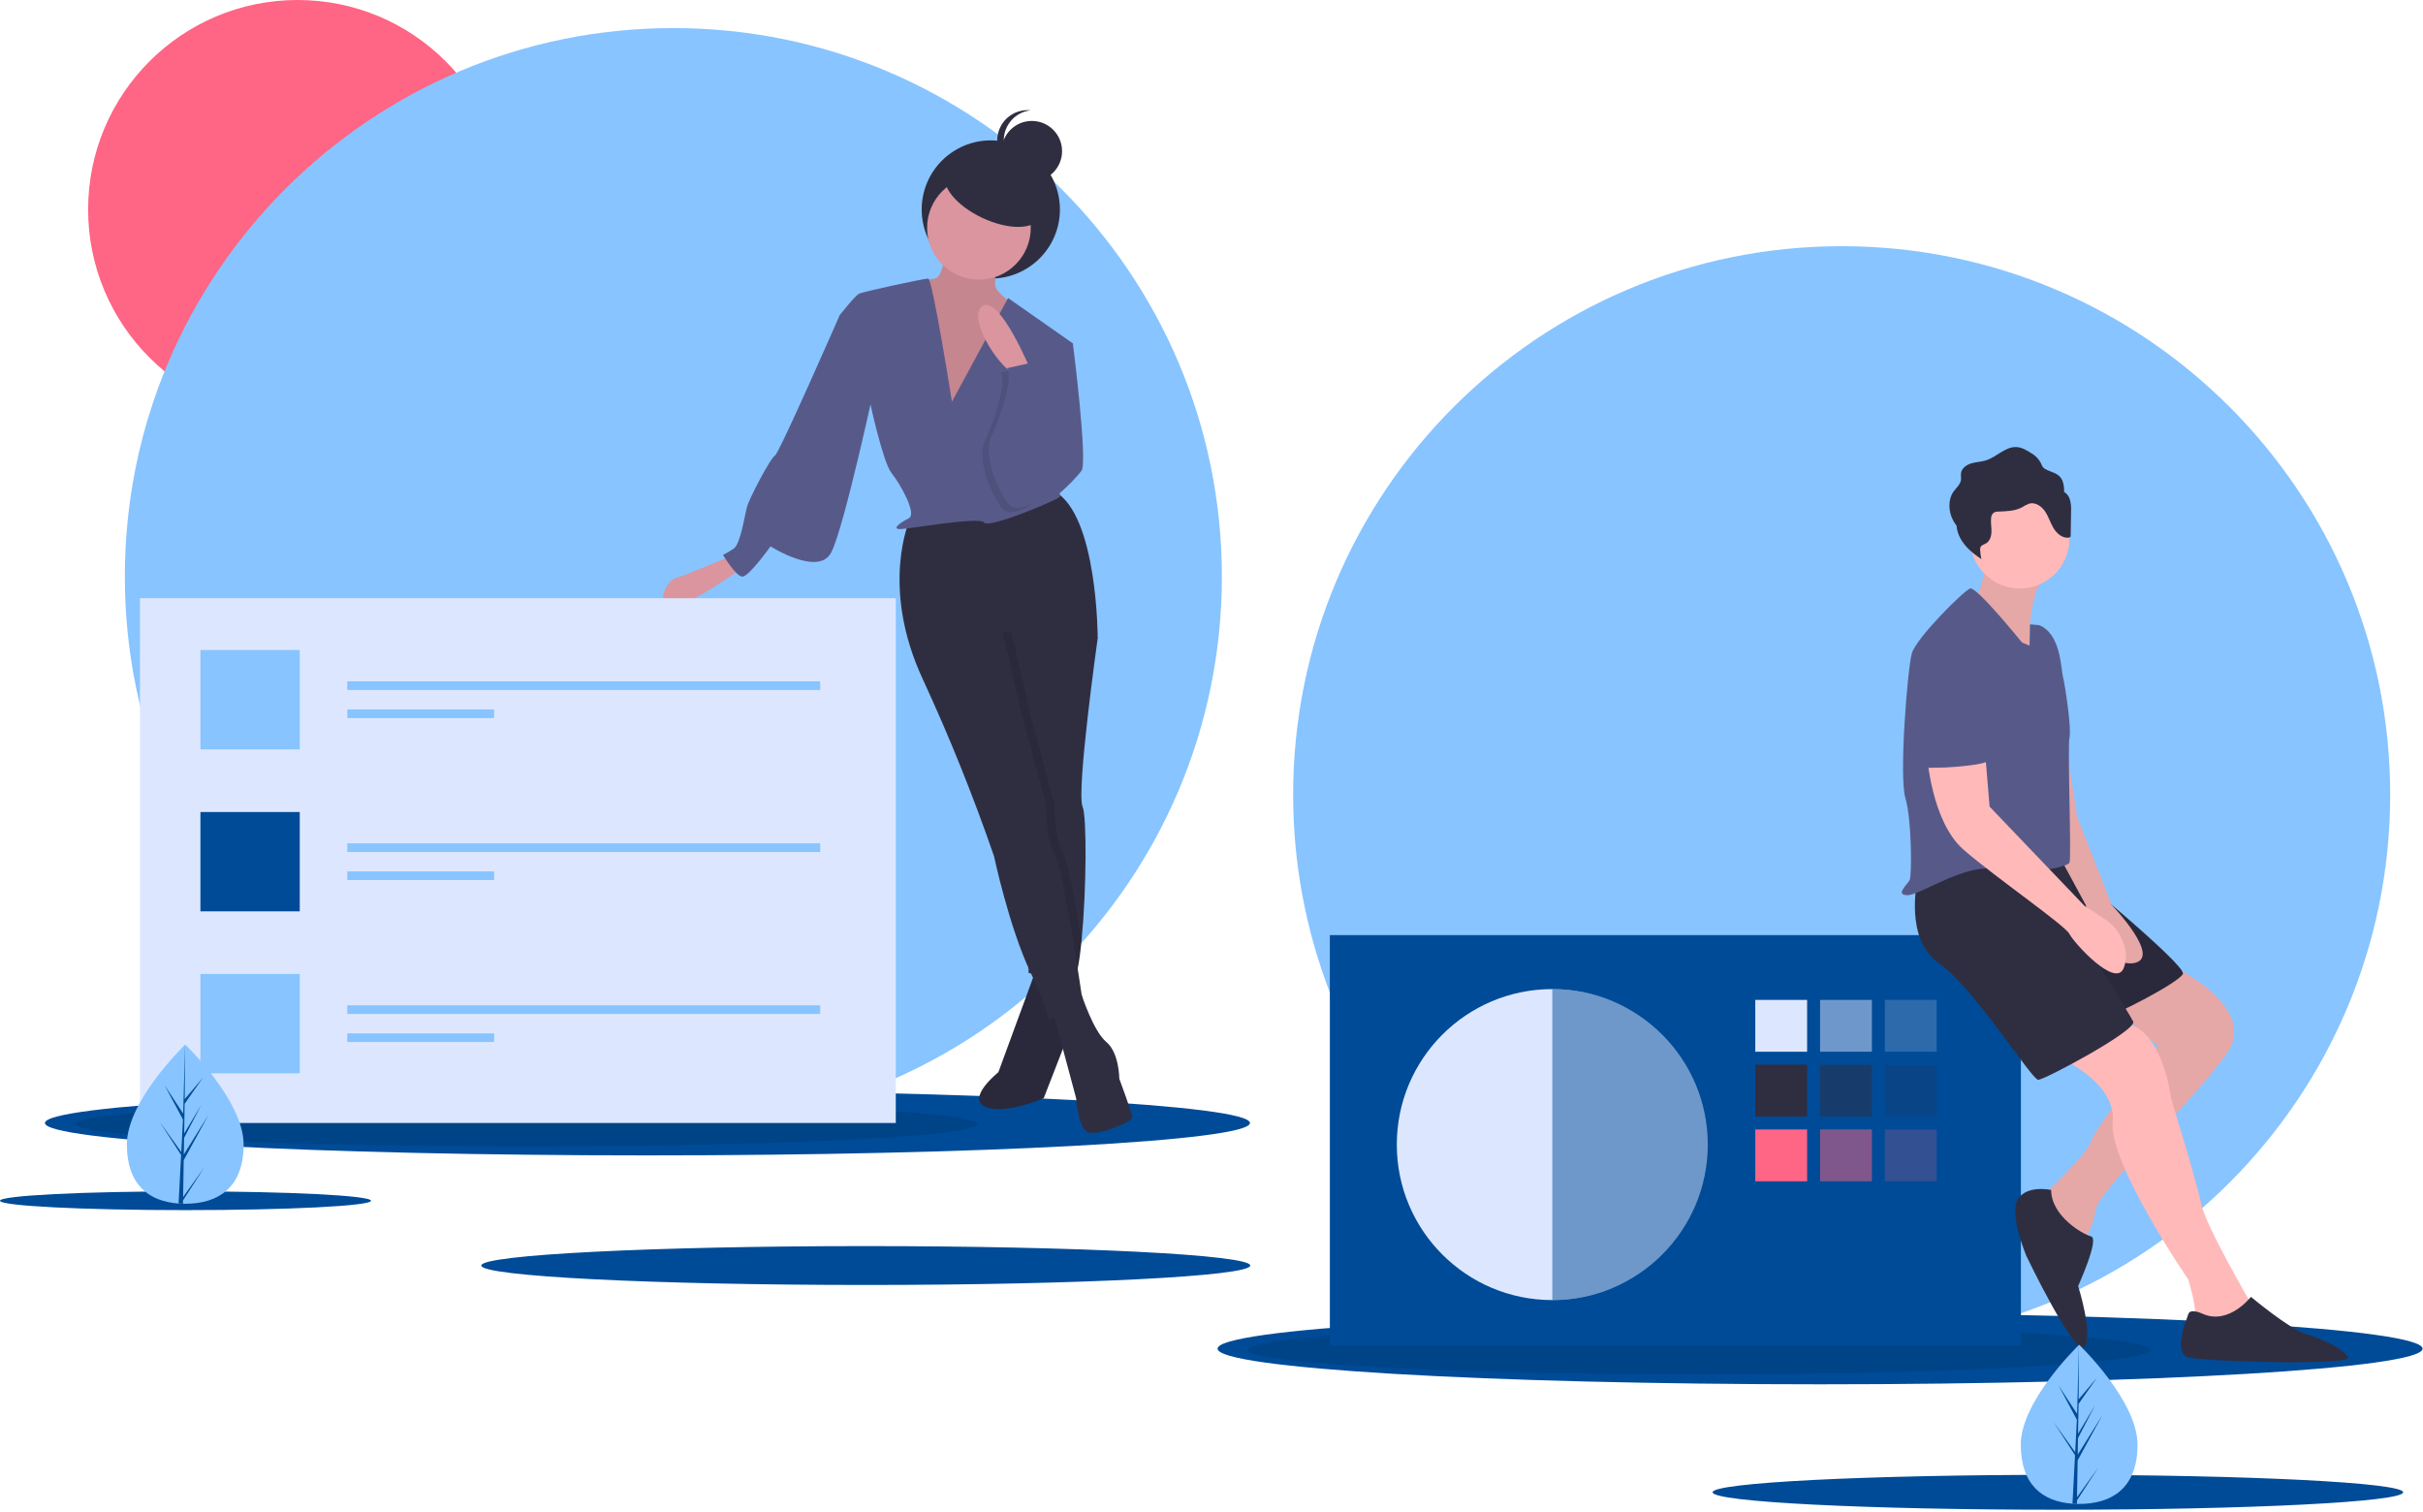 <svg width="1122" height="700" viewBox="0 0 1122 700" fill="none" xmlns="http://www.w3.org/2000/svg">
<g clip-path="url(#clip0)">
<path d="M852.806 621.999C993.086 621.999 1106.81 508.28 1106.81 367.999C1106.81 227.719 993.086 114 852.806 114C712.526 114 598.806 227.719 598.806 367.999C598.806 508.28 712.526 621.999 852.806 621.999Z" fill="#88C4FF"/>
<path d="M137.806 194C191.378 194 234.806 150.572 234.806 97C234.806 43.428 191.378 0 137.806 0C84.234 0 40.806 43.428 40.806 97C40.806 150.572 84.234 194 137.806 194Z" fill="#FF6584"/>
<path d="M311.806 520.999C452.086 520.999 565.806 407.28 565.806 266.999C565.806 126.719 452.086 12.999 311.806 12.999C171.526 12.999 57.806 126.719 57.806 266.999C57.806 407.28 171.526 520.999 311.806 520.999Z" fill="#88C4FF"/>
<path d="M299.806 535C453.893 535 578.806 528.284 578.806 520C578.806 511.716 453.893 505 299.806 505C145.718 505 20.806 511.716 20.806 520C20.806 528.284 145.718 535 299.806 535Z" fill="#004B97"/>
<path opacity="0.1" d="M243.806 530.862C359.233 530.862 452.806 526.23 452.806 520.517C452.806 514.804 359.233 510.172 243.806 510.172C128.378 510.172 34.806 514.804 34.806 520.517C34.806 526.23 128.378 530.862 243.806 530.862Z" fill="black"/>
<path d="M842.806 641C996.893 641 1121.81 633.613 1121.81 624.5C1121.81 615.387 996.893 608 842.806 608C688.719 608 563.806 615.387 563.806 624.5C563.806 633.613 688.719 641 842.806 641Z" fill="#004B97"/>
<path opacity="0.1" d="M786.806 636.448C902.233 636.448 995.806 631.354 995.806 625.069C995.806 618.784 902.233 613.69 786.806 613.69C671.378 613.69 577.806 618.784 577.806 625.069C577.806 631.354 671.378 636.448 786.806 636.448Z" fill="black"/>
<path d="M400.903 595C499.234 595 578.946 590.971 578.946 586C578.946 581.029 499.234 577 400.903 577C302.572 577 222.859 581.029 222.859 586C222.859 590.971 302.572 595 400.903 595Z" fill="#004B97"/>
<path d="M85.903 560.342C133.346 560.342 171.806 558.398 171.806 556C171.806 553.602 133.346 551.658 85.903 551.658C38.46 551.658 0 553.602 0 556C0 558.398 38.46 560.342 85.903 560.342Z" fill="#004B97"/>
<path d="M952.927 699.082C1041.23 699.082 1112.81 695.463 1112.81 691C1112.81 686.537 1041.23 682.918 952.927 682.918C864.628 682.918 793.048 686.537 793.048 691C793.048 695.463 864.628 699.082 952.927 699.082Z" fill="#004B97"/>
<path d="M935.806 433H615.806V623H935.806V433Z" fill="#004B97"/>
<path d="M718.806 602C758.57 602 790.806 569.765 790.806 530C790.806 490.235 758.57 458 718.806 458C679.041 458 646.806 490.235 646.806 530C646.806 569.765 679.041 602 718.806 602Z" fill="#DCE7FF"/>
<path d="M836.806 463H812.806V487H836.806V463Z" fill="#DCE7FF"/>
<path opacity="0.5" d="M866.806 463H842.806V487H866.806V463Z" fill="#DCE7FF"/>
<path opacity="0.2" d="M896.806 463H872.806V487H896.806V463Z" fill="#DCE7FF"/>
<path d="M836.806 493H812.806V517H836.806V493Z" fill="#2F2E41"/>
<path opacity="0.5" d="M866.806 493H842.806V517H866.806V493Z" fill="#2F2E41"/>
<path opacity="0.2" d="M896.806 493H872.806V517H896.806V493Z" fill="#2F2E41"/>
<path d="M836.806 523H812.806V547H836.806V523Z" fill="#FF6584"/>
<path opacity="0.5" d="M866.806 523H842.806V547H866.806V523Z" fill="#FF6584"/>
<path opacity="0.2" d="M896.806 523H872.806V547H896.806V523Z" fill="#FF6584"/>
<path opacity="0.5" d="M718.806 458V602C758.57 602 792.806 569.764 792.806 530C792.806 490.236 758.57 458 718.806 458Z" fill="#004B97"/>
<path d="M1004.31 446.5C1004.31 446.5 1046.31 465.5 1031.31 487.5C1016.31 509.5 971.306 551.5 970.306 560.5C969.306 569.5 963.306 577.5 963.306 577.5C963.306 577.5 943.306 556.5 945.306 554.5C947.306 552.5 967.306 533.5 968.306 528.5C969.306 523.5 999.306 484.5 999.306 484.5L972.306 460.5L1004.31 446.5Z" fill="#FFB9B9"/>
<path opacity="0.1" d="M1004.31 446.5C1004.31 446.5 1046.31 465.5 1031.31 487.5C1016.31 509.5 971.306 551.5 970.306 560.5C969.306 569.5 963.306 577.5 963.306 577.5C963.306 577.5 943.306 556.5 945.306 554.5C947.306 552.5 967.306 533.5 968.306 528.5C969.306 523.5 999.306 484.5 999.306 484.5L972.306 460.5L1004.31 446.5Z" fill="black"/>
<path d="M951.306 488.5C951.306 488.5 980.306 500.5 978.306 519.5C976.306 538.5 1013.31 592.5 1013.31 592.5C1013.31 592.5 1017.31 605.5 1016.31 609.5C1015.31 613.5 1042.31 612.5 1042.31 612.5V603.5C1042.31 603.5 1021.31 567.5 1019.31 557.5C1017.31 547.5 1005.31 508.5 1005.31 508.5C1005.31 508.5 1001.31 473.5 981.306 473.5C975.484 473.5 969.742 474.855 964.535 477.459C959.328 480.063 954.799 483.843 951.306 488.5V488.5Z" fill="#FFB9B9"/>
<path d="M952.806 398C952.806 398 1012.81 447 1010.81 451C1008.81 455 979.806 470 974.806 471C969.806 472 934.428 398 934.428 398H952.806Z" fill="#2F2E41"/>
<path opacity="0.1" d="M952.806 398C952.806 398 1012.81 447 1010.81 451C1008.81 455 979.806 470 974.806 471C969.806 472 934.428 398 934.428 398H952.806Z" fill="black"/>
<path d="M887.806 408C887.806 408 881.806 435 897.806 446C913.806 457 940.806 500 943.806 500C946.806 500 989.806 477 987.806 473C985.806 469 963.806 434 963.806 434L956.806 397C956.806 397 895.806 395 887.806 408Z" fill="#2F2E41"/>
<path d="M952.806 320L961.806 378L977.806 419C977.806 419 1001.81 444 987.806 446C973.806 448 965.806 419 965.806 419L952.806 395V320Z" fill="#FFB9B9"/>
<path opacity="0.1" d="M952.806 320L961.806 378L977.806 419C977.806 419 1001.81 444 987.806 446C973.806 448 965.806 419 965.806 419L952.806 395V320Z" fill="black"/>
<path d="M919.306 255.5C919.306 255.5 919.306 276.5 912.306 278.5C905.306 280.5 940.306 307.5 940.306 307.5C940.306 307.5 936.306 272.5 950.306 263.5L919.306 255.5Z" fill="#FFB9B9"/>
<path opacity="0.1" d="M919.306 255.5C919.306 255.5 919.306 276.5 912.306 278.5C905.306 280.5 940.306 307.5 940.306 307.5C940.306 307.5 936.306 272.5 950.306 263.5L919.306 255.5Z" fill="black"/>
<path d="M935.306 272.5C948.008 272.5 958.306 262.203 958.306 249.5C958.306 236.797 948.008 226.5 935.306 226.5C922.603 226.5 912.306 236.797 912.306 249.5C912.306 262.203 922.603 272.5 935.306 272.5Z" fill="#FFB9B9"/>
<path d="M936.306 297.5C936.306 297.5 915.306 271.5 912.306 272.5C909.306 273.5 887.306 295.5 885.306 302.5C883.306 309.5 879.306 359.5 882.306 369.5C885.306 379.5 885.306 405.5 884.306 407.5C883.306 409.5 877.306 414.5 883.306 414.5C889.306 414.5 910.306 399.5 924.306 402.5C938.306 405.5 957.306 401.5 958.306 399.5C959.306 397.5 957.306 345.5 958.306 341.5C959.306 337.5 956.306 317.5 955.306 313.5C954.306 309.5 954.306 293.5 944.306 289.5L940.042 289.079L939.803 298.97L936.306 297.5Z" fill="#575A89"/>
<path d="M892.306 349.5C892.306 349.5 894.306 380.5 909.306 393.5C924.306 406.5 956.306 428.5 958.306 432.5C960.306 436.5 979.306 457.5 983.306 448.5C984.467 445.694 984.746 442.602 984.108 439.633C983.527 436.683 982.349 433.882 980.646 431.403C978.943 428.925 976.751 426.821 974.204 425.22L965.306 419.5L921.306 373.5L919.306 349.5H892.306Z" fill="#FFB9B9"/>
<path d="M949.806 551C949.806 551 938.306 548.5 934.306 555.5C930.306 562.5 938.306 581.5 938.306 581.5C938.306 581.5 961.306 629.5 965.306 623.5C969.306 617.5 962.306 595.5 962.306 595.5C962.306 595.5 972.306 573.5 968.306 572.5C964.306 571.5 949.806 563 949.806 551Z" fill="#2F2E41"/>
<path d="M1020.31 608.5C1020.31 608.5 1014.31 605.5 1013.31 608.5C1012.31 611.5 1006.31 626.5 1013.31 628.5C1020.31 630.5 1089.31 632.5 1087.31 628.5C1085.31 624.5 1074.31 619.5 1067.31 617.5C1060.31 615.5 1042.31 600.5 1042.31 600.5C1042.31 600.5 1032.31 613.5 1020.31 608.5Z" fill="#2F2E41"/>
<path d="M958.475 231.246C958.043 229.795 957.093 228.553 955.804 227.759C955.87 226.204 955.68 224.65 955.24 223.157C953.77 218.813 950.289 219.062 947.004 217.141C945.579 216.308 945.667 215.571 944.925 214.202C943.953 212.408 942.497 210.922 940.723 209.915C938.615 208.572 936.391 207.189 933.898 207.019C928.659 206.662 924.642 211.59 919.635 213.171C917.428 213.868 915.056 213.897 912.838 214.556C910.619 215.215 908.405 216.788 908.075 219.079C907.922 220.137 908.191 221.222 908.036 222.279C907.729 224.38 905.885 225.852 904.651 227.581C901.922 231.403 902.234 236.802 904.416 240.961C904.876 241.822 905.402 242.645 905.99 243.424C906.172 245.389 906.737 247.301 907.652 249.05C909.834 253.208 913.59 256.316 917.513 258.898C917.192 257.519 916.997 256.113 916.931 254.698C916.876 254.227 916.937 253.749 917.11 253.307C917.547 252.394 918.701 252.151 919.582 251.65C921.405 250.614 922.12 248.322 922.172 246.225C922.225 244.129 921.781 242.029 922.001 239.944C922.009 239.464 922.118 238.991 922.32 238.557C922.523 238.122 922.814 237.734 923.176 237.419C923.848 237.035 924.617 236.852 925.391 236.891C929.126 236.738 933.029 236.67 936.324 234.903C937.387 234.197 938.529 233.619 939.728 233.181C942.528 232.451 945.39 234.414 947.004 236.816C948.617 239.218 949.422 242.077 950.911 244.558C952.4 247.04 954.972 249.252 957.851 248.958C958.013 248.959 958.174 248.925 958.322 248.859C958.47 248.793 958.603 248.697 958.711 248.576C958.835 248.353 958.89 248.098 958.869 247.844L959.03 236.839C959.164 234.957 958.976 233.065 958.475 231.246Z" fill="#2F2E41"/>
<path d="M901.306 298.5C901.306 298.5 923.306 308.5 922.306 329.5C921.306 350.5 928.306 352.5 911.306 354.5C894.306 356.5 890.306 354.5 889.306 356.5C888.306 358.5 882.306 310.5 886.306 305.5C890.306 300.5 901.306 298.5 901.306 298.5Z" fill="#575A89"/>
<path d="M458.806 129C476.479 129 490.806 114.673 490.806 97C490.806 79.327 476.479 65 458.806 65C441.133 65 426.806 79.327 426.806 97C426.806 114.673 441.133 129 458.806 129Z" fill="#2F2E41"/>
<path d="M480.306 447.5L462.306 496.5C462.306 496.5 447.306 508.5 456.306 512.5C465.306 516.5 483.306 508.5 483.306 508.5L497.306 472.5L495.306 447.5H480.306Z" fill="#2F2E41"/>
<path opacity="0.1" d="M480.306 447.5L462.306 496.5C462.306 496.5 447.306 508.5 456.306 512.5C465.306 516.5 483.306 508.5 483.306 508.5L497.306 472.5L495.306 447.5H480.306Z" fill="black"/>
<path d="M481.806 157L496.806 159C496.806 159 503.806 214 500.806 218C497.806 222 482.806 238 476.806 234C470.806 230 481.806 157 481.806 157Z" fill="#575A89"/>
<path d="M338.306 257.5C338.306 257.5 317.306 266.5 313.306 267.5C309.306 268.5 303.306 278.5 310.306 280.5C317.306 282.5 344.306 262.5 344.306 262.5L338.306 257.5Z" fill="#DA959F"/>
<path d="M487.306 467.5L498.306 508.5C498.306 508.5 499.306 523.5 504.306 524.5C509.306 525.5 524.306 519.5 524.306 517.5C524.306 515.5 518.306 499.5 518.306 499.5C518.306 499.5 518.306 487.5 512.306 482.5C506.306 477.5 500.901 460.75 500.901 460.75L487.306 467.5Z" fill="#2F2E41"/>
<path d="M501.306 373.5C503.326 378.21 503.076 412.38 500.866 435.12C499.796 446.17 498.266 454.52 496.306 455.5L481.976 451.92L476.306 450.5L476.156 438.06L475.306 369.5L458.306 298.5V280.5L501.306 284.5L508.126 295.21L508.306 295.5C508.306 295.5 498.306 366.5 501.306 373.5Z" fill="#2F2E41"/>
<path opacity="0.1" d="M492.306 395.5C494.446 398.71 498.016 417.93 500.866 435.12C499.796 446.17 498.266 454.52 496.306 455.5L481.976 451.92C481.756 451.46 481.536 450.98 481.306 450.5C479.476 446.66 477.756 442.42 476.156 438.06L475.306 369.5L458.306 298.5V280.5L501.306 284.5L508.126 295.21L468.306 292.5L477.306 331.5L488.306 372.5C488.306 372.5 488.306 389.5 492.306 395.5Z" fill="black"/>
<path d="M421.306 240.5C421.306 240.5 407.306 271.5 427.306 314.5C439.682 341.259 450.696 368.628 460.306 396.5C460.306 396.5 467.306 429.5 477.306 450.5C487.306 471.5 485.306 472.5 485.306 472.5L501.306 463.5C501.306 463.5 492.306 401.5 488.306 395.5C484.306 389.5 484.306 372.5 484.306 372.5L473.306 331.5L464.306 292.5L508.306 295.5C508.306 295.5 508.306 238.5 488.306 227.5L421.306 240.5Z" fill="#2F2E41"/>
<path d="M437.806 112C437.806 112 437.806 128 432.806 129C427.806 130 417.806 130 414.806 135C411.806 140 437.806 206 437.806 206L464.806 189L473.806 144C473.806 144 460.806 136 460.806 132V114L437.806 112Z" fill="#DA959F"/>
<path opacity="0.1" d="M437.806 112C437.806 112 437.806 128 432.806 129C427.806 130 417.806 130 414.806 135C411.806 140 437.806 206 437.806 206L464.806 189L473.806 144C473.806 144 460.806 136 460.806 132V114L437.806 112Z" fill="black"/>
<path d="M453.306 129.5C466.561 129.5 477.306 118.755 477.306 105.5C477.306 92.245 466.561 81.5 453.306 81.5C440.051 81.5 429.306 92.245 429.306 105.5C429.306 118.755 440.051 129.5 453.306 129.5Z" fill="#DA959F"/>
<path d="M440.806 186C440.806 186 431.806 129 429.806 129C427.806 129 399.806 135 397.806 136C395.806 137 388.806 146 388.806 146L402.806 186C402.806 186 408.806 214 412.806 219C416.806 224 424.806 238 420.806 240C416.806 242 412.806 245 416.806 245C420.806 245 453.806 239 455.806 242C457.806 245 490.806 231 490.806 230C490.806 229 486.806 182 486.806 182L496.806 159L466.806 138L440.806 186Z" fill="#575A89"/>
<path d="M398.806 141L388.806 146C388.806 146 360.806 210 358.806 211C356.806 212 346.806 231 345.806 235C344.806 239 342.806 252 339.806 254C338.197 255.093 336.528 256.094 334.806 257C334.806 257 340.806 267 343.806 267C346.806 267 356.806 253 356.806 253C356.806 253 378.806 267 384.806 256C390.806 245 405.806 175 405.806 175L398.806 141Z" fill="#575A89"/>
<path d="M477.306 171.5C477.306 171.5 463.306 137.5 455.306 141.5C447.306 145.5 461.306 169.5 470.306 173.5L477.306 171.5Z" fill="#DA959F"/>
<path opacity="0.1" d="M463.306 172.5L477.337 169.328L480.306 184.5C480.306 184.5 493.306 207.5 490.306 217.5C487.306 227.5 469.306 243.5 463.306 234.5C457.306 225.5 452.306 211.5 456.306 203.5C460.306 195.5 466.306 176.5 463.306 172.5Z" fill="black"/>
<path d="M466.306 170.5L480.337 167.328L483.306 182.5C483.306 182.5 496.306 205.5 493.306 215.5C490.306 225.5 472.306 241.5 466.306 232.5C460.306 223.5 455.306 209.5 459.306 201.5C463.306 193.5 469.306 174.5 466.306 170.5Z" fill="#575A89"/>
<path d="M481.539 100.681C484.234 94.93 476.687 85.709 464.684 80.086C452.681 74.463 440.767 74.567 438.072 80.319C435.378 86.07 442.924 95.291 454.927 100.914C466.93 106.537 478.845 106.433 481.539 100.681Z" fill="#2F2E41"/>
<path d="M477.806 84C485.538 84 491.806 77.732 491.806 70C491.806 62.268 485.538 56 477.806 56C470.074 56 463.806 62.268 463.806 70C463.806 77.732 470.074 84 477.806 84Z" fill="#2F2E41"/>
<path d="M464.806 65C464.807 61.547 466.083 58.216 468.39 55.647C470.698 53.078 473.873 51.453 477.306 51.083C475.351 50.869 473.373 51.07 471.5 51.672C469.628 52.274 467.904 53.264 466.439 54.577C464.975 55.89 463.804 57.497 463.002 59.293C462.2 61.089 461.786 63.033 461.786 65C461.786 66.967 462.2 68.911 463.002 70.707C463.804 72.503 464.975 74.11 466.439 75.423C467.904 76.736 469.628 77.726 471.5 78.328C473.373 78.93 475.351 79.131 477.306 78.917C473.873 78.547 470.698 76.922 468.39 74.353C466.083 71.784 464.807 68.453 464.806 65V65Z" fill="#2F2E41"/>
<path d="M414.806 277H64.806V520H414.806V277Z" fill="#DCE7FF"/>
<path d="M138.806 301H92.806V347H138.806V301Z" fill="#88C4FF"/>
<path d="M138.806 376H92.806V422H138.806V376Z" fill="#004B97"/>
<path d="M138.806 451H92.806V497H138.806V451Z" fill="#88C4FF"/>
<path d="M379.806 315.5H160.806V319.5H379.806V315.5Z" fill="#88C4FF"/>
<path d="M228.806 328.5H160.806V332.5H228.806V328.5Z" fill="#88C4FF"/>
<path d="M379.806 390.5H160.806V394.5H379.806V390.5Z" fill="#88C4FF"/>
<path d="M228.806 403.5H160.806V407.5H228.806V403.5Z" fill="#88C4FF"/>
<path d="M379.806 465.5H160.806V469.5H379.806V465.5Z" fill="#88C4FF"/>
<path d="M228.806 478.5H160.806V482.5H228.806V478.5Z" fill="#88C4FF"/>
<path d="M989.806 668.933C989.806 689.289 977.706 696.396 962.778 696.396C962.432 696.396 962.086 696.391 961.743 696.384C961.051 696.369 960.365 696.336 959.688 696.289C946.215 695.336 935.75 687.864 935.75 668.933C935.75 649.345 960.78 624.625 962.666 622.792L962.668 622.789C962.74 622.717 962.778 622.682 962.778 622.682C962.778 622.682 989.806 648.579 989.806 668.933Z" fill="#88C4FF"/>
<path d="M961.793 693.282L971.678 679.47L961.768 694.799L961.743 696.384C961.051 696.369 960.365 696.336 959.688 696.289L960.753 675.925L960.745 675.766L960.763 675.739L960.865 673.813L950.929 658.447L960.895 672.37L960.919 672.779L961.723 657.392L953.218 641.514L961.827 654.693L962.666 622.792L962.668 622.682V622.789L962.529 647.944L970.997 637.971L962.494 650.111L962.27 663.888L970.178 650.666L962.238 665.915L962.114 673.575L973.589 655.171L962.069 676.246L961.793 693.282Z" fill="#004B97"/>
<path d="M112.806 529.933C112.806 550.289 100.706 557.396 85.778 557.396C85.432 557.396 85.086 557.391 84.743 557.384C84.051 557.369 83.365 557.336 82.688 557.289C69.215 556.336 58.749 548.864 58.749 529.933C58.749 510.345 83.78 485.625 85.666 483.792L85.668 483.789C85.74 483.717 85.778 483.682 85.778 483.682C85.778 483.682 112.806 509.579 112.806 529.933Z" fill="#88C4FF"/>
<path d="M84.793 554.282L94.678 540.47L84.768 555.799L84.743 557.384C84.051 557.369 83.365 557.336 82.688 557.289L83.753 536.925L83.745 536.766L83.763 536.739L83.865 534.813L73.929 519.447L83.895 533.37L83.919 533.779L84.723 518.392L76.218 502.514L84.828 515.693L85.666 483.792L85.668 483.682V483.789L85.529 508.944L93.997 498.971L85.494 511.111L85.27 524.888L93.178 511.666L85.238 526.915L85.114 534.575L96.589 516.171L85.069 537.246L84.793 554.282Z" fill="#004B97"/>
</g>
<defs>
<clipPath id="clip0">
<rect width="1121.81" height="699.082" fill="white"/>
</clipPath>
</defs>
</svg>
